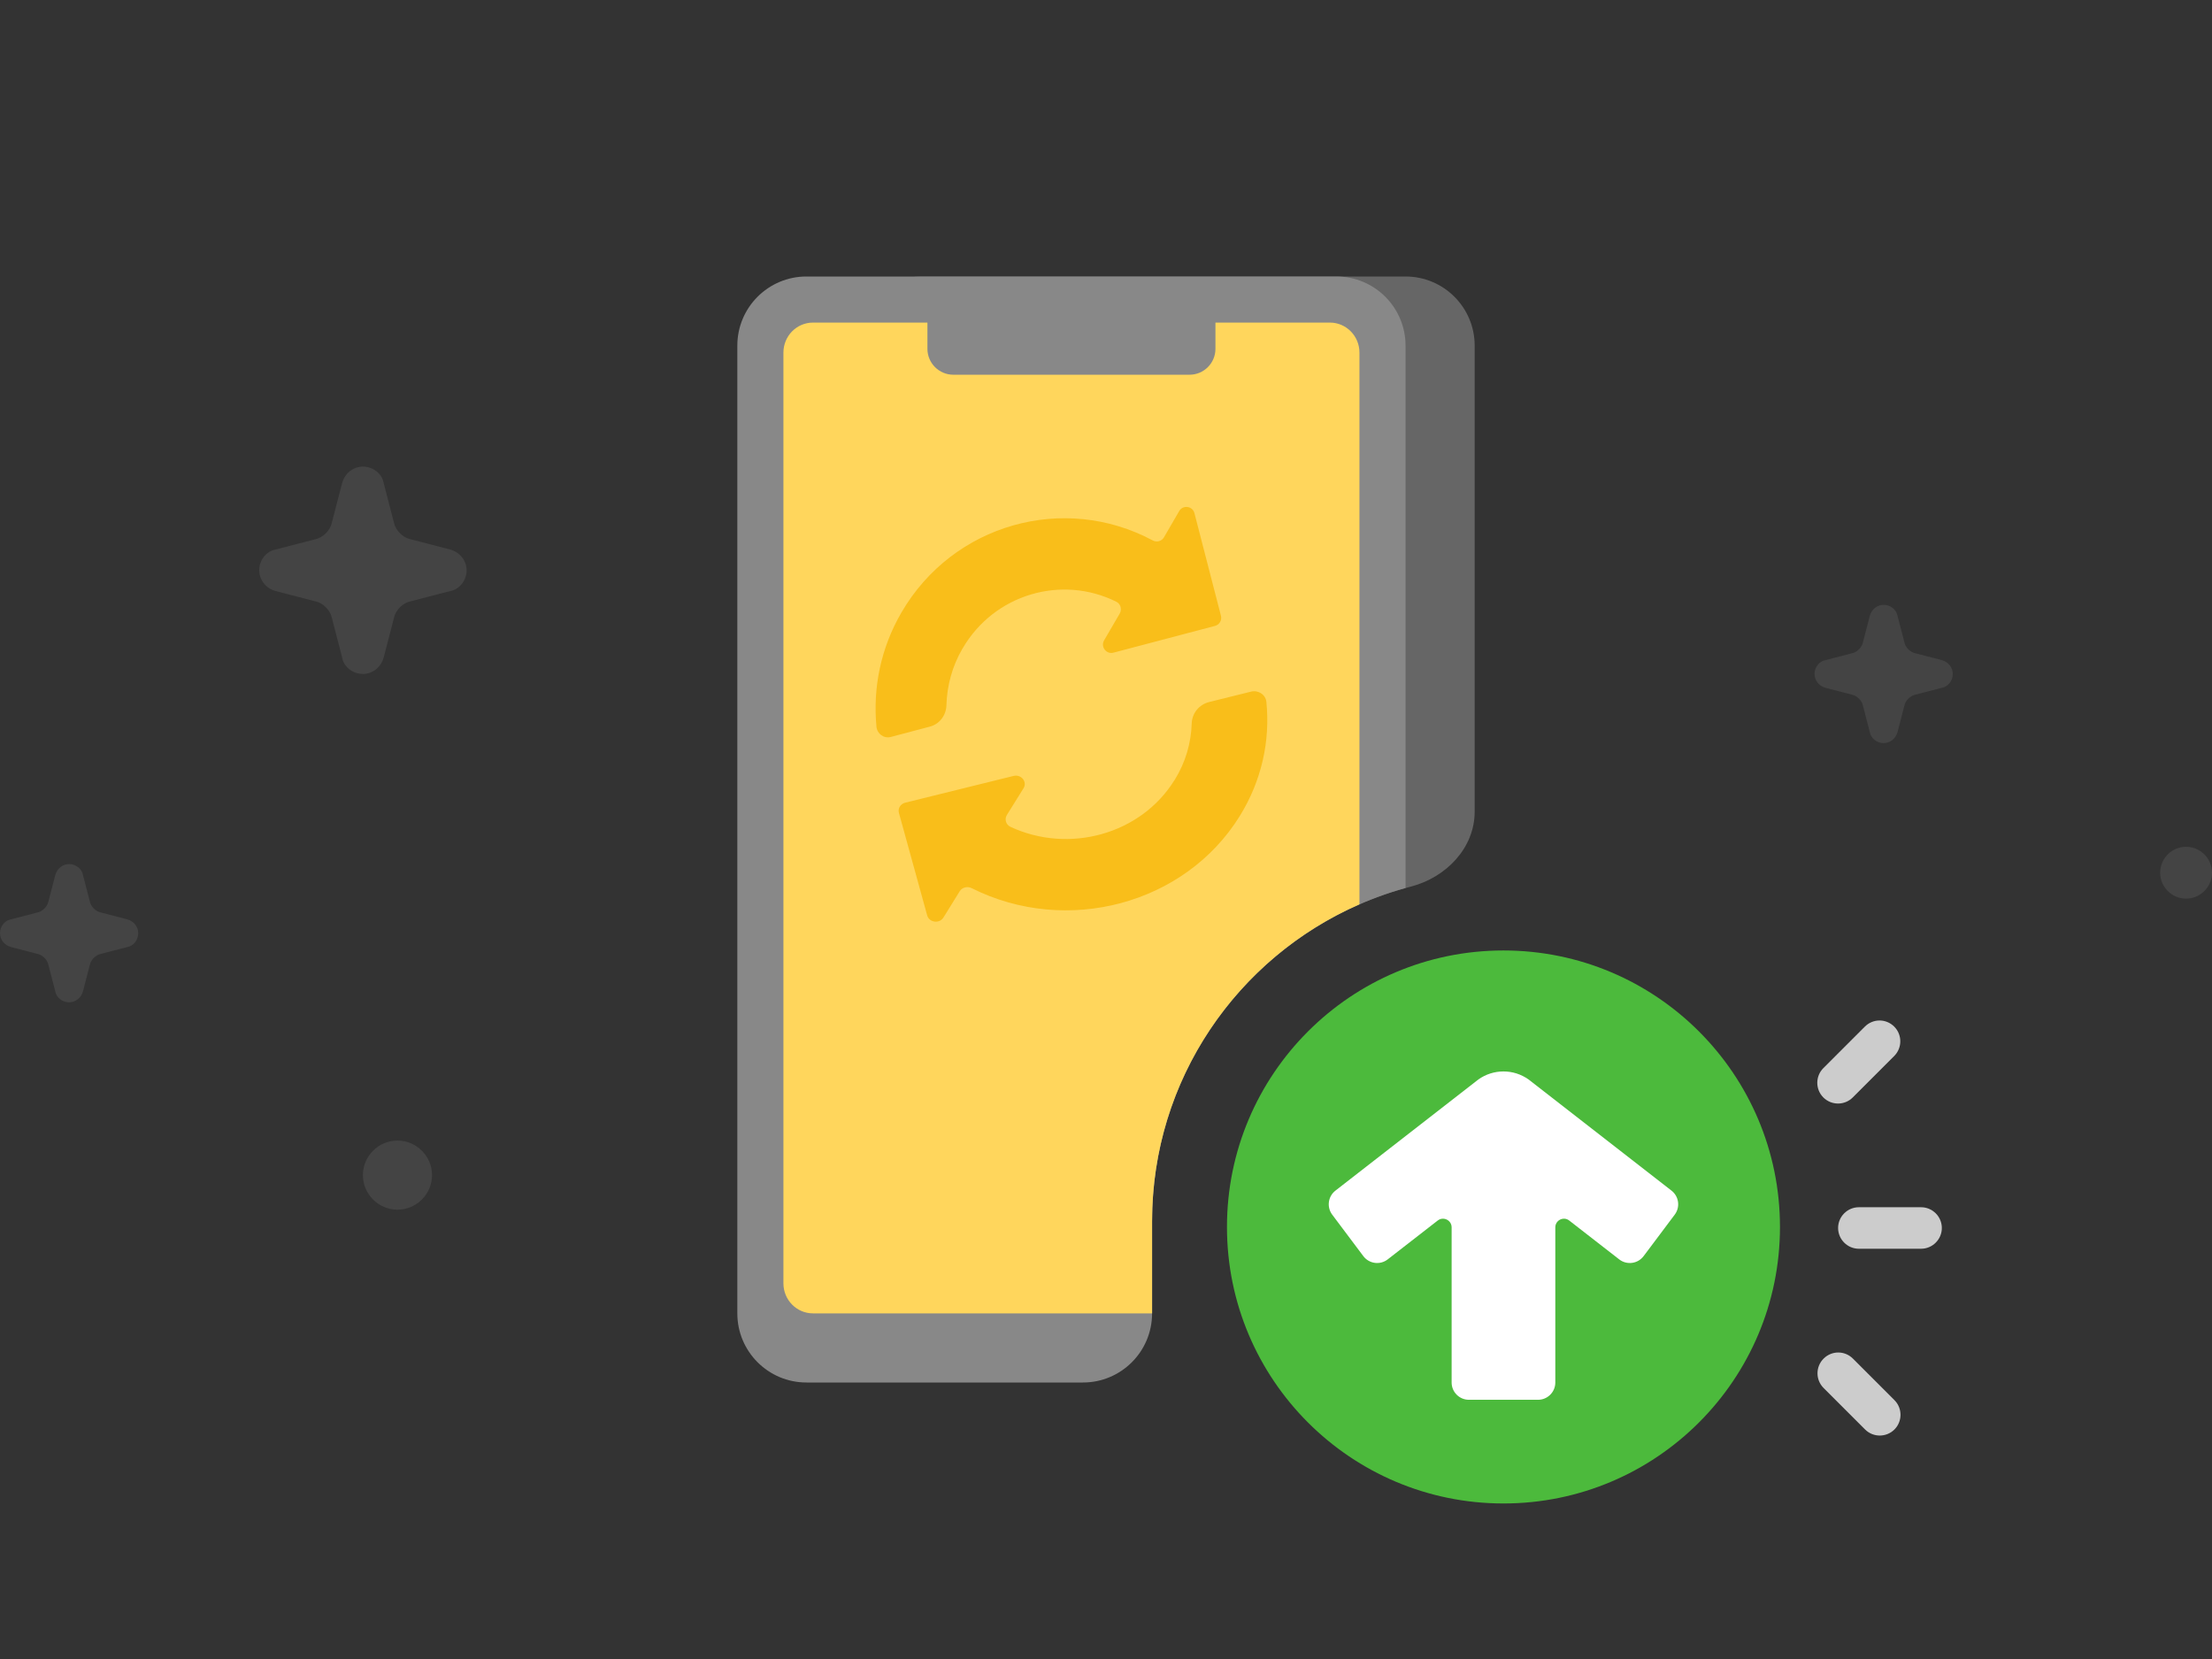 <svg width="96" height="72" viewBox="0 0 96 72" fill="none" xmlns="http://www.w3.org/2000/svg">
<rect x="0" y="0" width="96" height="72" fill="#333333" stroke="none"/>
<path opacity="0.2" d="M79.221 28.65L80.379 28.35C80.593 28.307 80.807 28.093 80.85 27.879L81.15 26.721C81.236 26.421 81.493 26.25 81.75 26.25C82.05 26.25 82.307 26.464 82.35 26.721L82.65 27.879C82.693 28.093 82.907 28.307 83.121 28.35L84.279 28.65C84.579 28.736 84.75 28.993 84.75 29.25C84.75 29.55 84.536 29.807 84.279 29.85L83.121 30.15C82.907 30.193 82.693 30.407 82.65 30.621L82.35 31.779C82.264 32.079 82.007 32.25 81.75 32.25C81.45 32.25 81.193 32.036 81.15 31.779L80.85 30.621C80.807 30.407 80.593 30.193 80.379 30.15L79.221 29.85C78.921 29.764 78.75 29.507 78.75 29.25C78.75 28.95 78.964 28.693 79.221 28.65Z" fill="#888888"/>
<path opacity="0.2" d="M11.957 23.85L13.693 23.4C14.014 23.336 14.336 23.014 14.4 22.693L14.85 20.957C14.979 20.507 15.364 20.25 15.75 20.25C16.2 20.25 16.586 20.571 16.65 20.957L17.1 22.693C17.164 23.014 17.486 23.336 17.807 23.4L19.543 23.85C19.993 23.979 20.25 24.364 20.25 24.75C20.25 25.2 19.929 25.586 19.543 25.65L17.807 26.1C17.486 26.164 17.164 26.486 17.1 26.807L16.65 28.543C16.521 28.993 16.136 29.25 15.75 29.25C15.3 29.25 14.914 28.929 14.85 28.543L14.4 26.807C14.336 26.486 14.014 26.164 13.693 26.1L11.957 25.65C11.507 25.521 11.25 25.136 11.25 24.75C11.25 24.3 11.571 23.914 11.957 23.85Z" fill="#888888"/>
<path opacity="0.2" d="M0.471 39.9L1.629 39.6C1.843 39.557 2.057 39.343 2.1 39.129L2.4 37.971C2.486 37.671 2.743 37.5 3 37.5C3.3 37.5 3.557 37.714 3.6 37.971L3.9 39.129C3.943 39.343 4.157 39.557 4.371 39.6L5.529 39.9C5.829 39.986 6 40.243 6 40.5C6 40.8 5.786 41.057 5.529 41.1L4.371 41.4C4.157 41.443 3.943 41.657 3.9 41.871L3.6 43.029C3.514 43.329 3.257 43.5 3 43.5C2.7 43.5 2.443 43.286 2.4 43.029L2.1 41.871C2.057 41.657 1.843 41.443 1.629 41.4L0.471 41.1C0.171 41.014 0 40.757 0 40.5C0 40.2 0.214 39.943 0.471 39.9Z" fill="#888888"/>
<path opacity="0.2" d="M94.875 39C94.256 39 93.75 38.494 93.75 37.875C93.75 37.256 94.256 36.75 94.875 36.75C95.494 36.75 96 37.256 96 37.875C96 38.494 95.494 39 94.875 39Z" fill="#888888"/>
<path opacity="0.2" d="M17.25 52.5C16.425 52.5 15.75 51.825 15.75 51C15.75 50.175 16.425 49.5 17.25 49.5C18.075 49.5 18.75 50.175 18.75 51C18.75 51.825 18.075 52.5 17.25 52.5Z" fill="#888888"/>
<path d="M40 12H61C62.657 12 64 13.343 64 15V35.224C64 36.804 62.76 38.082 61.23 38.478C54.771 40.15 50 46.018 50 53V57C49.591 57.204 49.134 58 48.663 58H40C38.343 58 37 56.657 37 55V15C37 13.343 38.343 12 40 12Z" fill="#666666"/>
<path d="M35 12H58C59.657 12 61 13.343 61 15V38.539C54.658 40.29 50 46.101 50 53V57C50 58.657 48.657 60 47 60H35C33.343 60 32 58.657 32 57V15C32 13.343 33.343 12 35 12Z" fill="#888888"/>
<path d="M40.25 15.138V14H35.283C34.572 14 34 14.586 34 15.303V55.697C34 56.414 34.572 57 35.283 57H50V53C50 46.849 53.702 41.563 59 39.248V15.303C59 14.586 58.428 14 57.717 14H52.75V15.138C52.75 15.759 52.246 16.263 51.625 16.263H41.375C40.754 16.263 40.25 15.759 40.25 15.138Z" fill="#FFD65C"/>
<path d="M50.97 33.86C49.515 36.208 46.395 37.07 43.851 35.883C43.654 35.79 43.588 35.553 43.697 35.372L44.42 34.211C44.595 33.933 44.321 33.592 43.988 33.675L39.287 34.836C39.079 34.887 38.959 35.089 39.013 35.279L40.239 39.727C40.327 40.042 40.77 40.099 40.945 39.82L41.651 38.68C41.755 38.51 41.985 38.453 42.171 38.546C46.281 40.61 51.419 39.258 53.8 35.424C54.768 33.865 55.129 32.132 54.96 30.46C54.927 30.15 54.615 29.939 54.297 30.016L52.486 30.465C52.032 30.578 51.731 30.96 51.72 31.404C51.693 32.24 51.457 33.081 50.976 33.855L50.97 33.86Z" fill="#F9BE1A"/>
<path d="M41.778 28.14C43.142 25.792 46.067 24.93 48.452 26.117C48.637 26.21 48.699 26.447 48.596 26.628L47.919 27.789C47.755 28.067 48.011 28.408 48.324 28.325L52.731 27.164C52.926 27.113 53.039 26.912 52.988 26.721L51.839 22.273C51.756 21.958 51.341 21.901 51.177 22.18L50.515 23.32C50.417 23.49 50.202 23.547 50.027 23.454C46.175 21.39 41.357 22.742 39.126 26.576C38.217 28.134 37.879 29.868 38.038 31.54C38.069 31.85 38.361 32.061 38.659 31.984L40.357 31.535C40.783 31.422 41.065 31.04 41.075 30.596C41.101 29.76 41.321 28.919 41.773 28.145L41.778 28.14Z" fill="#F9BE1A"/>
<path d="M65.25 65.25C71.877 65.25 77.25 59.877 77.25 53.25C77.25 46.623 71.877 41.25 65.25 41.25C58.623 41.25 53.25 46.623 53.25 53.25C53.25 59.877 58.623 65.25 65.25 65.25Z" fill="#4CBA3C"/>
<path fill-rule="evenodd" clip-rule="evenodd" d="M66.75 60.75C67.164 60.75 67.5 60.414 67.5 60V53.267C67.5 52.955 67.859 52.779 68.105 52.971L70.272 54.656C70.603 54.914 71.081 54.85 71.333 54.514L72.683 52.715C72.928 52.387 72.866 51.924 72.543 51.673L66.34 46.849C65.688 46.384 64.812 46.384 64.16 46.849L57.957 51.673C57.634 51.924 57.572 52.387 57.817 52.715L59.167 54.514C59.419 54.85 59.897 54.914 60.227 54.656L62.395 52.971C62.641 52.779 63 52.955 63 53.267V60C63 60.414 63.336 60.75 63.75 60.75H66.75Z" fill="white"/>
<path d="M81.574 44.289C81.803 44.289 82.033 44.379 82.209 44.555C82.56 44.906 82.56 45.478 82.209 45.829L80.408 47.63C80.056 47.981 79.485 47.981 79.133 47.63C78.782 47.279 78.782 46.707 79.133 46.356L80.934 44.555C81.11 44.379 81.34 44.289 81.569 44.289H81.574Z" fill="#CCCCCC"/>
<path d="M80.673 52.394H83.375C83.87 52.394 84.275 52.799 84.275 53.294C84.275 53.789 83.87 54.195 83.375 54.195H80.673C80.178 54.195 79.773 53.789 79.773 53.294C79.773 52.799 80.178 52.394 80.673 52.394Z" fill="#CCCCCC"/>
<path d="M79.143 58.964C79.318 58.788 79.548 58.698 79.778 58.698H79.782C80.012 58.698 80.241 58.788 80.417 58.964L82.218 60.765C82.569 61.116 82.569 61.688 82.218 62.039C81.867 62.39 81.295 62.39 80.944 62.039L79.143 60.238C78.791 59.887 78.791 59.315 79.143 58.964Z" fill="#CCCCCC"/>
</svg>
